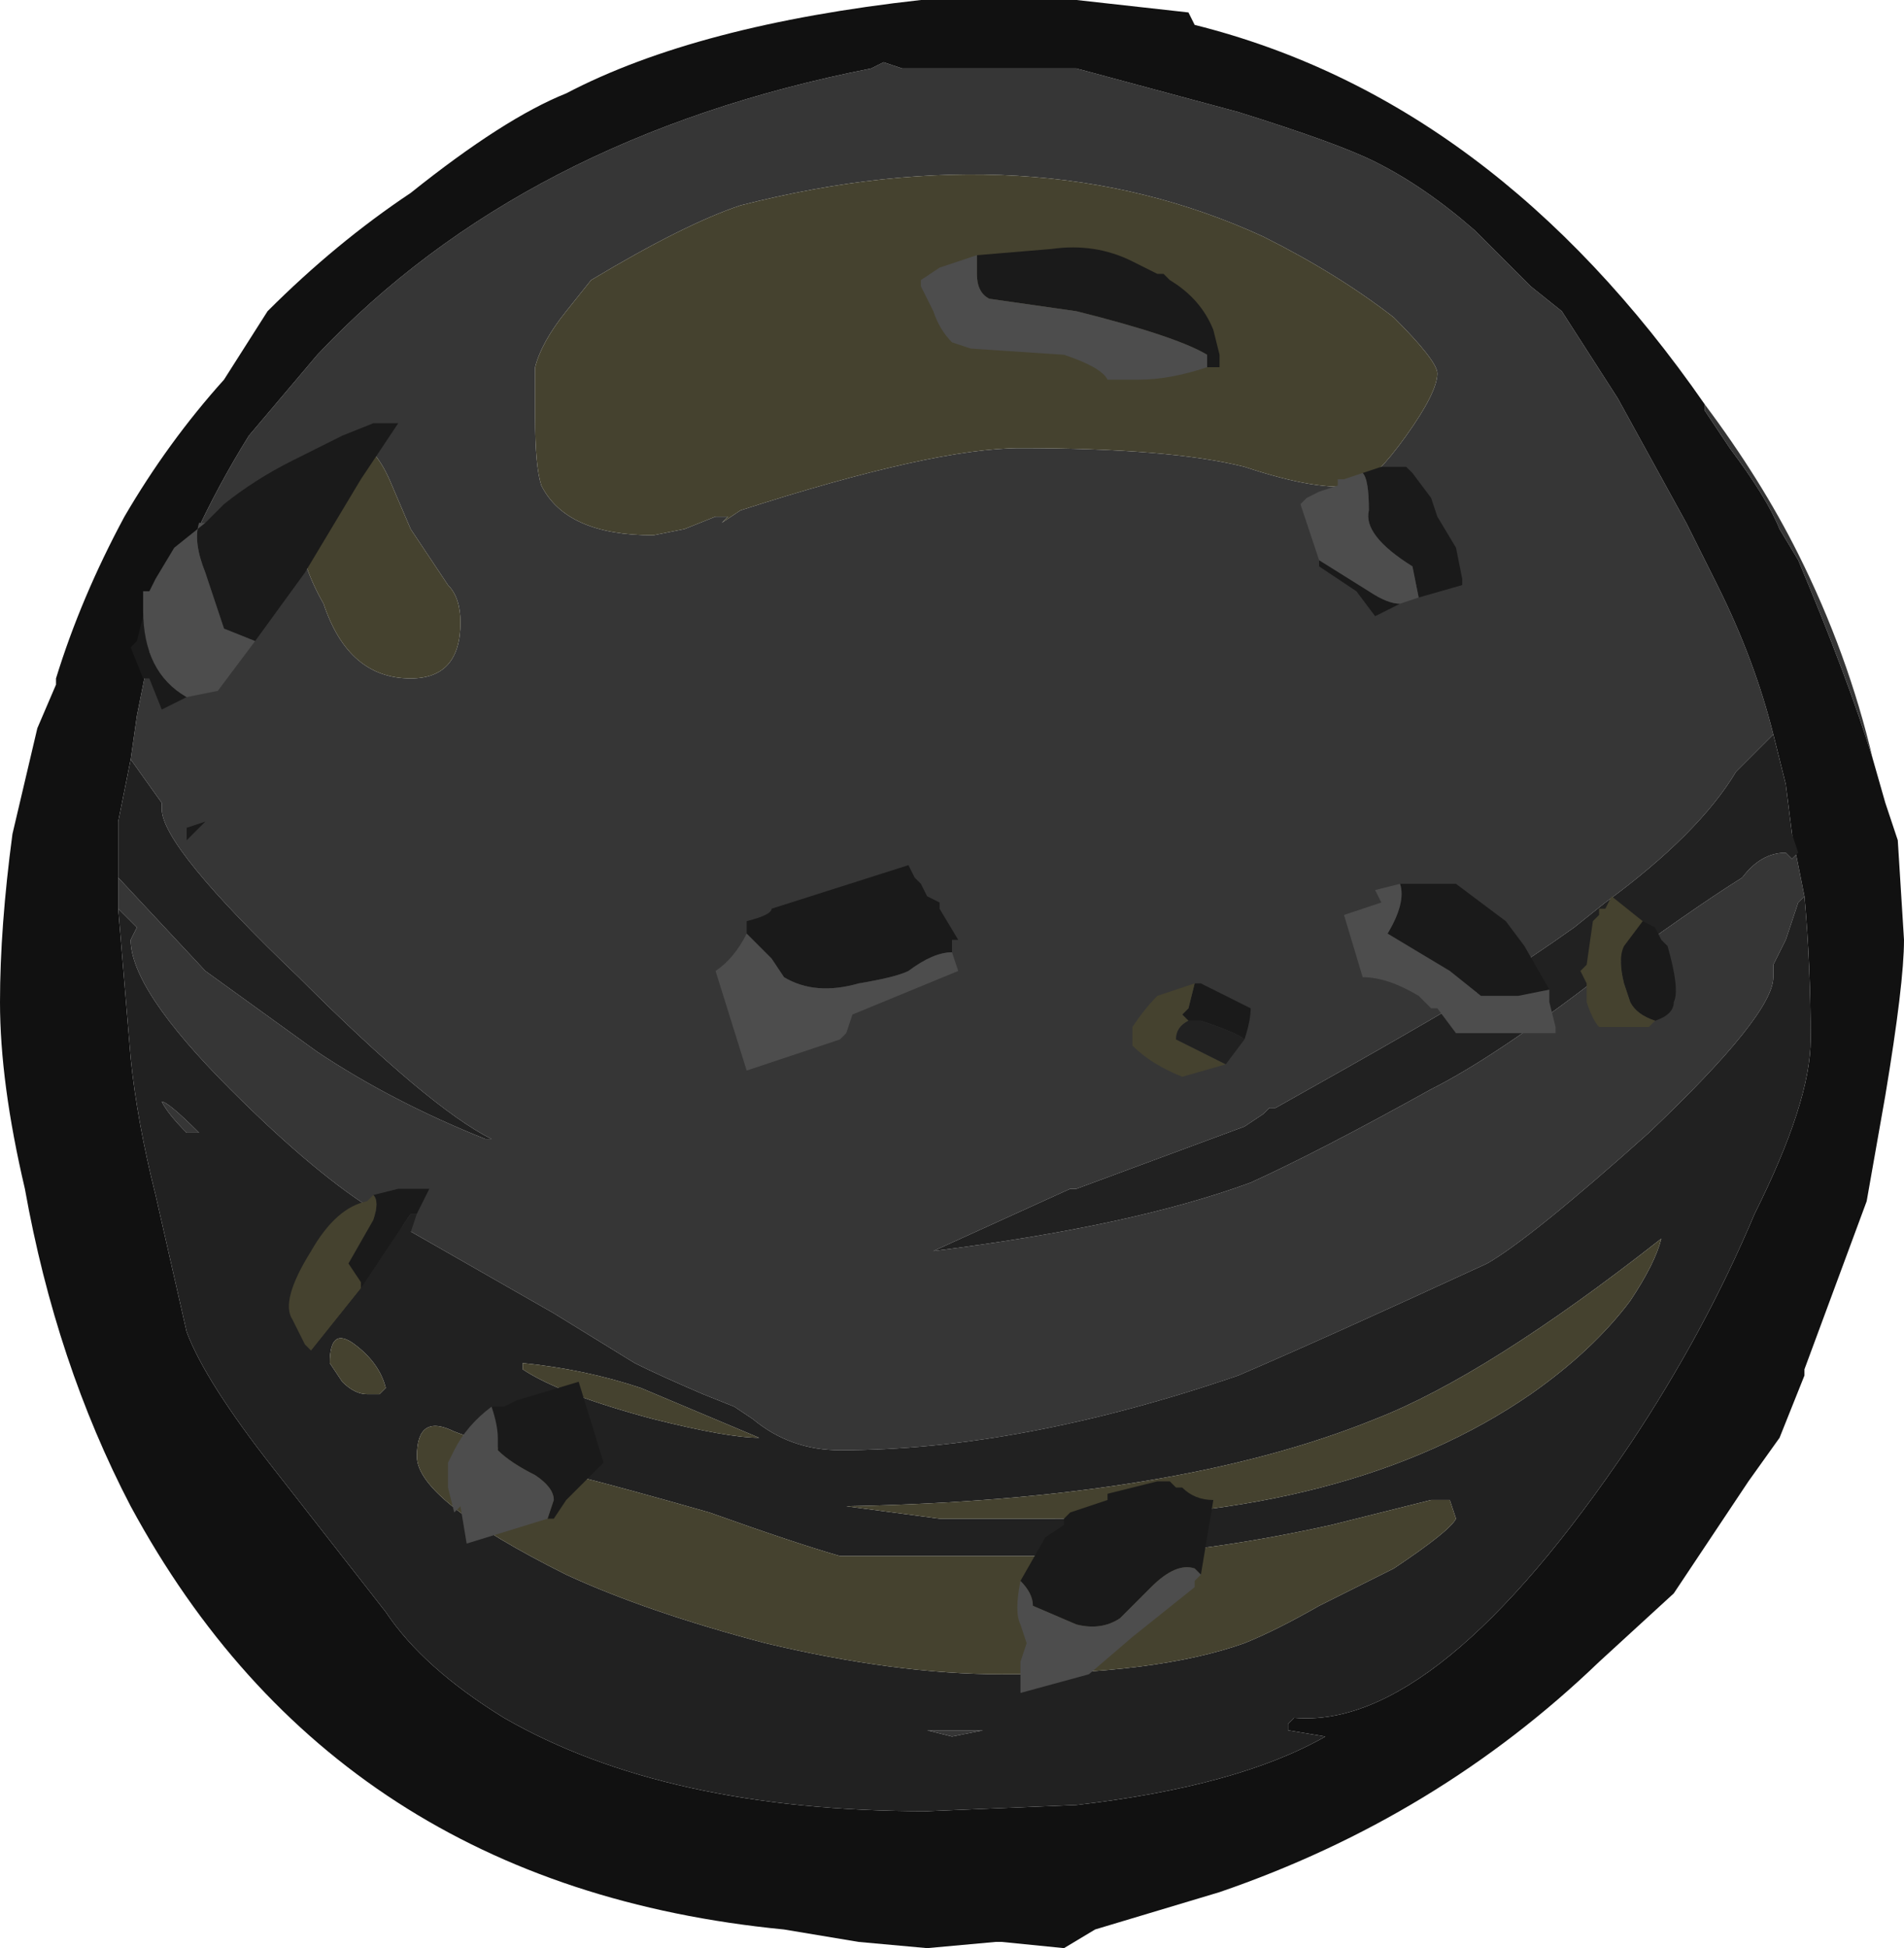 <?xml version="1.0" encoding="UTF-8" standalone="no"?>
<svg xmlns:ffdec="https://www.free-decompiler.com/flash" xmlns:xlink="http://www.w3.org/1999/xlink" ffdec:objectType="shape" height="15.65px" width="15.3px" xmlns="http://www.w3.org/2000/svg">
  <g transform="matrix(1.0, 0.0, 0.0, 1.0, 7.75, 15.35)">
    <path d="M-6.7 -9.25 L-6.65 -9.6 -6.55 -10.1 Q-6.25 -11.05 -5.75 -11.85 L-5.2 -12.5 Q-3.55 -14.25 -0.75 -14.8 L-0.65 -14.85 -0.5 -14.8 0.9 -14.8 2.2 -14.45 Q3.0 -14.2 3.3 -14.05 3.7 -13.85 4.1 -13.5 L4.55 -13.05 4.8 -12.85 5.25 -12.15 5.8 -11.15 6.05 -10.65 Q6.35 -10.05 6.5 -9.45 L6.2 -9.15 Q5.9 -8.65 5.15 -8.1 L4.9 -7.9 Q4.55 -7.65 4.15 -7.4 3.75 -7.15 2.5 -6.45 L2.45 -6.45 2.4 -6.4 2.25 -6.3 0.9 -5.8 0.85 -5.8 -0.25 -5.3 Q1.35 -5.5 2.3 -5.85 2.85 -6.1 3.75 -6.6 4.25 -6.85 5.1 -7.5 5.85 -8.05 6.25 -8.3 6.4 -8.5 6.6 -8.5 L6.65 -8.45 6.7 -8.5 6.65 -8.65 6.75 -8.15 6.7 -8.1 6.6 -7.8 6.5 -7.6 6.5 -7.5 Q6.5 -7.2 5.5 -6.25 4.55 -5.4 4.2 -5.2 2.9 -4.6 2.2 -4.3 0.45 -3.7 -1.0 -3.7 -1.4 -3.7 -1.7 -3.95 L-1.85 -4.05 -2.1 -4.15 Q-2.45 -4.3 -2.65 -4.4 L-3.3 -4.8 -4.7 -5.6 Q-5.2 -5.9 -5.9 -6.6 -6.7 -7.4 -6.7 -7.8 L-6.65 -7.9 -6.8 -8.05 -6.8 -8.3 -6.1 -7.55 -5.2 -6.9 Q-4.6 -6.5 -3.85 -6.2 L-3.8 -6.2 Q-4.3 -6.45 -5.35 -7.5 -6.45 -8.55 -6.45 -8.85 L-6.45 -8.9 -6.7 -9.25 M5.95 -12.1 Q6.4 -11.5 6.7 -10.9 7.1 -10.1 7.3 -9.25 7.1 -9.9 6.7 -10.85 L6.55 -11.1 Q6.45 -11.35 6.15 -11.75 L5.95 -12.05 5.95 -12.1 M3.8 -12.35 Q3.8 -12.45 3.45 -12.8 3.0 -13.15 2.4 -13.45 0.55 -14.3 -1.8 -13.7 -2.25 -13.55 -3.0 -13.1 L-3.2 -12.85 Q-3.4 -12.6 -3.45 -12.4 L-3.45 -12.0 Q-3.45 -11.6 -3.4 -11.45 -3.2 -11.05 -2.5 -11.05 L-2.25 -11.1 -2.0 -11.2 -1.9 -11.2 -1.95 -11.15 -1.8 -11.25 Q-0.25 -11.75 0.45 -11.75 1.65 -11.75 2.25 -11.6 2.85 -11.4 3.15 -11.45 3.3 -11.5 3.55 -11.85 3.8 -12.2 3.8 -12.35 M-5.3 -11.5 L-5.35 -11.15 Q-5.35 -10.85 -5.15 -10.5 -4.95 -9.9 -4.45 -9.9 -4.05 -9.9 -4.05 -10.35 -4.05 -10.55 -4.15 -10.65 L-4.45 -11.1 -4.6 -11.45 Q-4.7 -11.7 -4.85 -11.8 L-5.05 -11.8 Q-5.25 -11.7 -5.3 -11.5 M-6.25 -6.25 Q-6.4 -6.4 -6.45 -6.5 -6.4 -6.5 -6.15 -6.25 L-6.25 -6.25 M-2.05 -4.6 L-2.05 -4.6 M-0.1 -1.4 L-0.3 -1.45 0.15 -1.45 -0.1 -1.4" fill="#363636" fill-rule="evenodd" stroke="none"/>
    <path d="M6.5 -9.45 Q6.35 -10.05 6.05 -10.65 L5.8 -11.15 5.25 -12.15 4.8 -12.85 4.55 -13.05 4.1 -13.5 Q3.7 -13.85 3.3 -14.05 3.0 -14.2 2.2 -14.45 L0.9 -14.8 -0.5 -14.8 -0.65 -14.85 -0.75 -14.8 Q-3.55 -14.25 -5.2 -12.5 L-5.75 -11.85 Q-6.25 -11.05 -6.55 -10.1 L-6.65 -9.6 -6.7 -9.25 -6.8 -8.75 -6.8 -8.3 -6.8 -8.05 -6.7 -6.85 Q-6.65 -6.35 -6.5 -5.75 L-6.25 -4.65 Q-6.1 -4.25 -5.55 -3.55 L-4.65 -2.4 Q-4.35 -1.95 -3.7 -1.55 -2.4 -0.8 -0.3 -0.8 L0.9 -0.85 Q2.2 -1.0 2.9 -1.4 L2.6 -1.45 2.6 -1.5 2.65 -1.55 Q3.8 -1.45 5.35 -3.75 5.95 -4.65 6.35 -5.6 6.8 -6.5 6.8 -7.0 6.8 -7.6 6.75 -8.15 L6.65 -8.65 6.6 -9.05 6.5 -9.45 M7.3 -9.25 L7.4 -8.9 7.5 -8.6 7.55 -7.8 Q7.55 -7.45 7.4 -6.55 L7.25 -5.7 6.75 -4.35 6.75 -4.3 6.55 -3.8 6.3 -3.45 5.7 -2.55 5.1 -2.0 Q3.8 -0.75 2.05 -0.15 L1.05 0.15 0.8 0.3 0.3 0.25 0.25 0.25 -0.3 0.3 -0.85 0.25 -1.45 0.15 Q-5.05 -0.2 -6.7 -3.25 -7.3 -4.4 -7.55 -5.8 -7.75 -6.65 -7.75 -7.3 -7.75 -7.9 -7.65 -8.65 L-7.45 -9.5 -7.3 -9.85 -7.3 -9.9 Q-7.1 -10.55 -6.75 -11.2 -6.4 -11.8 -5.95 -12.3 L-5.6 -12.85 Q-5.05 -13.4 -4.45 -13.8 -3.7 -14.4 -3.2 -14.6 -2.15 -15.15 -0.35 -15.35 0.3 -15.4 0.9 -15.35 L1.8 -15.25 1.85 -15.15 Q4.25 -14.55 5.95 -12.1 L5.95 -12.05 6.15 -11.75 Q6.45 -11.35 6.55 -11.1 L6.7 -10.85 Q7.1 -9.9 7.3 -9.25" fill="#111111" fill-rule="evenodd" stroke="none"/>
    <path d="M-6.7 -9.25 L-6.45 -8.9 -6.45 -8.85 Q-6.45 -8.55 -5.35 -7.5 -4.3 -6.45 -3.8 -6.2 L-3.85 -6.2 Q-4.6 -6.5 -5.2 -6.9 L-6.1 -7.55 -6.8 -8.3 -6.8 -8.75 -6.7 -9.25 M-6.8 -8.05 L-6.65 -7.9 -6.7 -7.8 Q-6.7 -7.4 -5.9 -6.6 -5.2 -5.9 -4.7 -5.6 L-3.3 -4.8 -2.65 -4.4 Q-2.45 -4.3 -2.1 -4.15 L-1.85 -4.05 -1.7 -3.95 Q-1.4 -3.7 -1.0 -3.7 0.45 -3.7 2.2 -4.3 2.9 -4.6 4.2 -5.2 4.55 -5.4 5.5 -6.25 6.5 -7.2 6.5 -7.5 L6.5 -7.6 6.6 -7.8 6.7 -8.1 6.75 -8.15 Q6.8 -7.6 6.8 -7.0 6.8 -6.5 6.35 -5.6 5.95 -4.65 5.35 -3.75 3.8 -1.45 2.65 -1.55 L2.6 -1.5 2.6 -1.45 2.9 -1.4 Q2.2 -1.0 0.9 -0.85 L-0.3 -0.8 Q-2.4 -0.8 -3.7 -1.55 -4.35 -1.95 -4.65 -2.4 L-5.55 -3.55 Q-6.1 -4.25 -6.25 -4.65 L-6.5 -5.75 Q-6.65 -6.35 -6.7 -6.85 L-6.8 -8.05 M6.65 -8.65 L6.7 -8.5 6.65 -8.45 6.6 -8.5 Q6.4 -8.5 6.25 -8.3 5.85 -8.05 5.1 -7.5 4.25 -6.85 3.75 -6.6 2.85 -6.1 2.3 -5.85 1.35 -5.5 -0.25 -5.3 L0.85 -5.8 0.9 -5.8 2.25 -6.3 2.4 -6.4 2.45 -6.45 2.5 -6.45 Q3.75 -7.15 4.15 -7.4 4.55 -7.65 4.9 -7.9 L5.15 -8.1 Q5.9 -8.65 6.2 -9.15 L6.5 -9.45 6.6 -9.05 6.65 -8.65 M5.6 -5.4 Q4.2 -4.3 3.3 -3.95 1.7 -3.3 -0.95 -3.25 L-0.2 -3.15 0.7 -3.15 Q3.1 -3.15 4.55 -4.15 5.05 -4.5 5.35 -4.9 5.55 -5.2 5.6 -5.4 M0.3 -1.9 Q1.55 -1.9 2.25 -2.15 2.5 -2.25 2.85 -2.45 L3.45 -2.75 Q3.9 -3.05 3.95 -3.15 L3.9 -3.3 3.75 -3.3 2.95 -3.1 Q2.05 -2.9 1.25 -2.85 L-1.0 -2.85 Q-1.35 -2.95 -2.05 -3.2 -2.75 -3.4 -3.15 -3.5 L-4.1 -3.85 Q-4.4 -4.0 -4.4 -3.65 -4.4 -3.3 -3.2 -2.7 -2.55 -2.4 -1.6 -2.15 -0.55 -1.9 0.3 -1.9 M-6.25 -6.25 L-6.15 -6.25 Q-6.4 -6.5 -6.45 -6.5 -6.4 -6.4 -6.25 -6.25 M-2.05 -4.6 L-2.05 -4.6 M-1.65 -3.8 L-2.6 -4.2 Q-3.05 -4.35 -3.55 -4.4 L-3.55 -4.35 Q-3.25 -4.15 -2.5 -3.95 -1.9 -3.8 -1.65 -3.8 M-4.8 -4.15 L-4.7 -4.15 -4.65 -4.2 Q-4.7 -4.4 -4.9 -4.55 -5.1 -4.7 -5.1 -4.4 L-5.0 -4.25 Q-4.9 -4.15 -4.8 -4.15 M-0.1 -1.4 L0.15 -1.45 -0.3 -1.45 -0.1 -1.4" fill="#212121" fill-rule="evenodd" stroke="none"/>
    <path d="M3.8 -12.35 Q3.8 -12.2 3.55 -11.85 3.3 -11.5 3.15 -11.45 2.85 -11.4 2.25 -11.6 1.65 -11.75 0.45 -11.75 -0.25 -11.75 -1.8 -11.25 L-1.95 -11.15 -1.9 -11.2 -2.0 -11.2 -2.25 -11.1 -2.5 -11.05 Q-3.2 -11.05 -3.4 -11.45 -3.45 -11.6 -3.45 -12.0 L-3.45 -12.4 Q-3.4 -12.6 -3.2 -12.85 L-3.0 -13.1 Q-2.25 -13.55 -1.8 -13.7 0.55 -14.3 2.4 -13.45 3.0 -13.15 3.45 -12.8 3.8 -12.45 3.8 -12.35 M5.6 -5.4 Q5.55 -5.2 5.35 -4.9 5.05 -4.5 4.55 -4.15 3.1 -3.15 0.7 -3.15 L-0.2 -3.15 -0.95 -3.25 Q1.7 -3.3 3.3 -3.95 4.2 -4.3 5.6 -5.4 M0.3 -1.9 Q-0.55 -1.9 -1.6 -2.15 -2.55 -2.4 -3.2 -2.7 -4.4 -3.3 -4.4 -3.65 -4.4 -4.0 -4.1 -3.85 L-3.15 -3.5 Q-2.75 -3.4 -2.05 -3.2 -1.35 -2.95 -1.0 -2.85 L1.25 -2.85 Q2.05 -2.9 2.95 -3.1 L3.75 -3.3 3.9 -3.3 3.95 -3.15 Q3.9 -3.05 3.45 -2.75 L2.85 -2.45 Q2.5 -2.25 2.25 -2.15 1.55 -1.9 0.3 -1.9 M-5.3 -11.5 Q-5.25 -11.7 -5.05 -11.8 L-4.85 -11.8 Q-4.7 -11.7 -4.6 -11.45 L-4.45 -11.1 -4.15 -10.65 Q-4.05 -10.55 -4.05 -10.35 -4.05 -9.9 -4.45 -9.9 -4.95 -9.9 -5.15 -10.5 -5.35 -10.85 -5.35 -11.15 L-5.3 -11.5 M-1.65 -3.8 Q-1.9 -3.8 -2.5 -3.95 -3.25 -4.15 -3.55 -4.35 L-3.55 -4.4 Q-3.05 -4.35 -2.6 -4.2 L-1.65 -3.8 M-4.8 -4.15 Q-4.9 -4.15 -5.0 -4.25 L-5.1 -4.4 Q-5.1 -4.7 -4.9 -4.55 -4.7 -4.4 -4.65 -4.2 L-4.7 -4.15 -4.8 -4.15" fill="#45422f" fill-rule="evenodd" stroke="none"/>
    <path d="M3.2 -11.55 L3.35 -11.6 3.55 -11.6 3.6 -11.55 3.75 -11.35 3.8 -11.2 3.95 -10.95 4.0 -10.7 4.0 -10.65 3.65 -10.55 3.6 -10.8 Q3.2 -11.05 3.25 -11.25 3.25 -11.5 3.2 -11.55 M3.5 -10.5 L3.3 -10.4 3.15 -10.6 2.85 -10.8 2.85 -10.85 3.25 -10.6 Q3.4 -10.5 3.5 -10.5 M0.1 -13.3 L0.7 -13.35 Q1.05 -13.4 1.35 -13.25 L1.55 -13.15 1.6 -13.15 1.65 -13.1 Q1.9 -12.95 2.0 -12.7 L2.05 -12.5 2.05 -12.4 1.95 -12.4 1.95 -12.5 Q1.7 -12.65 0.9 -12.85 L0.2 -12.95 Q0.1 -13.0 0.1 -13.15 L0.1 -13.3 M1.85 -7.45 L1.9 -7.45 2.3 -7.25 Q2.3 -7.15 2.25 -7.0 2.2 -7.05 1.9 -7.15 L1.8 -7.15 1.75 -7.2 1.8 -7.25 1.85 -7.45 M3.5 -8.25 L3.95 -8.25 4.35 -7.95 4.5 -7.75 4.7 -7.4 4.45 -7.35 4.15 -7.35 3.9 -7.55 3.4 -7.85 Q3.55 -8.1 3.5 -8.25 M5.15 -8.05 L5.2 -8.15 5.15 -8.05 M5.45 -7.95 L5.55 -7.9 5.6 -7.8 5.65 -7.75 Q5.75 -7.4 5.7 -7.3 5.7 -7.2 5.55 -7.15 5.4 -7.2 5.35 -7.3 L5.3 -7.45 Q5.25 -7.65 5.3 -7.75 L5.45 -7.95 M1.9 -2.7 L1.85 -2.75 Q1.7 -2.8 1.5 -2.6 L1.25 -2.35 Q1.1 -2.25 0.9 -2.3 L0.55 -2.45 Q0.55 -2.55 0.45 -2.65 L0.65 -3.0 0.8 -3.1 0.8 -3.15 0.85 -3.2 1.15 -3.3 1.15 -3.35 1.55 -3.45 1.65 -3.45 1.7 -3.4 1.75 -3.4 Q1.85 -3.3 2.0 -3.3 L1.9 -2.7 M-6.1 -11.15 L-5.95 -11.3 Q-5.7 -11.5 -5.4 -11.65 L-5.0 -11.85 -4.75 -11.95 -4.55 -11.95 -4.85 -11.5 -5.3 -10.75 -5.7 -10.2 -5.95 -10.3 -6.1 -10.75 Q-6.2 -11.0 -6.15 -11.15 L-6.1 -11.15 M-6.25 -9.75 L-6.45 -9.65 -6.55 -9.9 -6.6 -9.9 -6.7 -10.15 -6.65 -10.2 -6.6 -10.4 -6.6 -10.45 Q-6.6 -9.95 -6.25 -9.75 M-1.75 -7.85 L-1.75 -7.95 Q-1.55 -8.0 -1.55 -8.05 L-0.45 -8.4 -0.4 -8.3 -0.35 -8.25 -0.3 -8.15 -0.2 -8.1 -0.2 -8.05 -0.05 -7.8 -0.1 -7.8 -0.1 -7.7 Q-0.25 -7.7 -0.45 -7.55 -0.55 -7.5 -0.85 -7.45 -1.2 -7.35 -1.45 -7.5 L-1.55 -7.65 -1.75 -7.85 M-6.25 -8.6 L-6.25 -8.7 -6.1 -8.75 -6.25 -8.6 M-4.75 -5.75 L-4.55 -5.8 -4.3 -5.8 -4.4 -5.6 -4.45 -5.6 Q-4.55 -5.45 -4.85 -5.0 L-4.85 -5.05 -4.95 -5.2 -4.75 -5.55 Q-4.7 -5.7 -4.75 -5.75 M-3.8 -4.05 L-3.7 -4.05 -3.6 -4.1 -3.1 -4.25 -2.9 -3.6 -3.2 -3.3 -3.3 -3.15 -3.35 -3.15 -3.3 -3.3 Q-3.3 -3.4 -3.45 -3.5 -3.65 -3.6 -3.75 -3.7 L-3.75 -3.8 Q-3.75 -3.9 -3.8 -4.05" fill="#1a1a1a" fill-rule="evenodd" stroke="none"/>
    <path d="M2.1 -6.8 L1.75 -6.7 Q1.5 -6.8 1.35 -6.95 L1.35 -7.1 Q1.45 -7.25 1.55 -7.35 L1.85 -7.45 1.8 -7.25 1.75 -7.2 1.8 -7.15 Q1.7 -7.1 1.7 -7.0 L2.1 -6.8 M5.55 -7.15 L5.5 -7.1 5.1 -7.1 Q5.05 -7.15 5.0 -7.3 L5.0 -7.45 4.95 -7.55 5.0 -7.6 5.05 -7.95 5.1 -8.0 5.1 -8.05 5.15 -8.05 5.2 -8.15 5.45 -7.95 5.3 -7.75 Q5.25 -7.65 5.3 -7.45 L5.35 -7.3 Q5.4 -7.2 5.55 -7.15 M-5.25 -4.5 L-5.3 -4.55 -5.4 -4.75 Q-5.5 -4.9 -5.25 -5.3 -5.05 -5.65 -4.8 -5.7 L-4.75 -5.75 Q-4.7 -5.7 -4.75 -5.55 L-4.95 -5.2 -4.85 -5.05 -4.85 -5.0 -5.25 -4.5" fill="#45422f" fill-rule="evenodd" stroke="none"/>
    <path d="M3.65 -10.55 L3.5 -10.5 Q3.4 -10.5 3.25 -10.6 L2.85 -10.85 2.7 -11.3 Q2.65 -11.3 2.7 -11.3 L2.75 -11.35 2.85 -11.4 3.0 -11.45 3.0 -11.5 3.05 -11.5 3.2 -11.55 Q3.25 -11.5 3.25 -11.25 3.2 -11.05 3.6 -10.8 L3.65 -10.55 M0.1 -13.3 L0.1 -13.15 Q0.1 -13.0 0.2 -12.95 L0.9 -12.85 Q1.7 -12.65 1.95 -12.5 L1.95 -12.4 Q1.65 -12.3 1.4 -12.3 L1.15 -12.3 Q1.1 -12.4 0.8 -12.5 L0.05 -12.55 -0.1 -12.6 Q-0.2 -12.7 -0.25 -12.85 L-0.35 -13.05 -0.35 -13.1 -0.2 -13.2 0.1 -13.3 M4.7 -7.4 L4.7 -7.3 4.75 -7.1 4.75 -7.05 3.95 -7.05 3.8 -7.25 3.75 -7.25 3.65 -7.35 Q3.4 -7.5 3.2 -7.5 L3.05 -8.0 3.35 -8.1 3.3 -8.2 3.5 -8.25 Q3.55 -8.1 3.4 -7.85 L3.9 -7.55 4.15 -7.35 4.45 -7.35 4.7 -7.4 M0.45 -2.65 Q0.55 -2.55 0.55 -2.45 L0.9 -2.3 Q1.1 -2.25 1.25 -2.35 L1.5 -2.6 Q1.7 -2.8 1.85 -2.75 L1.9 -2.7 1.85 -2.65 1.85 -2.6 1.35 -2.2 1.0 -1.9 0.45 -1.75 0.45 -2.0 0.5 -2.15 0.45 -2.3 Q0.4 -2.4 0.45 -2.65 M-6.1 -11.15 L-6.15 -11.15 Q-6.2 -11.0 -6.1 -10.75 L-5.95 -10.3 -5.7 -10.2 -6.0 -9.8 -6.25 -9.75 Q-6.6 -9.95 -6.6 -10.45 L-6.6 -10.6 -6.55 -10.6 -6.5 -10.7 -6.35 -10.95 -6.1 -11.15 M-0.1 -7.7 L-0.05 -7.55 -0.9 -7.2 -0.95 -7.05 -1.0 -7.0 -1.75 -6.75 -2.0 -7.55 Q-1.85 -7.65 -1.75 -7.85 L-1.55 -7.65 -1.45 -7.5 Q-1.2 -7.35 -0.85 -7.45 -0.55 -7.5 -0.45 -7.55 -0.25 -7.7 -0.1 -7.7 M-3.35 -3.15 L-4.0 -2.95 -4.05 -3.25 -4.1 -3.2 -4.15 -3.4 -4.15 -3.6 -4.1 -3.7 Q-4.0 -3.9 -3.8 -4.05 -3.75 -3.9 -3.75 -3.8 L-3.75 -3.7 Q-3.65 -3.6 -3.45 -3.5 -3.3 -3.4 -3.3 -3.3 L-3.35 -3.15" fill="#4d4d4d" fill-rule="evenodd" stroke="none"/>
    <path d="M2.25 -7.0 L2.1 -6.8 1.7 -7.0 Q1.7 -7.1 1.8 -7.15 L1.9 -7.15 Q2.2 -7.05 2.25 -7.0 M-4.4 -5.6 L-4.55 -5.15 Q-4.75 -4.7 -5.25 -4.5 L-4.85 -5.0 Q-4.55 -5.45 -4.45 -5.6 L-4.4 -5.6" fill="#212121" fill-rule="evenodd" stroke="none"/>
  </g>
</svg>
